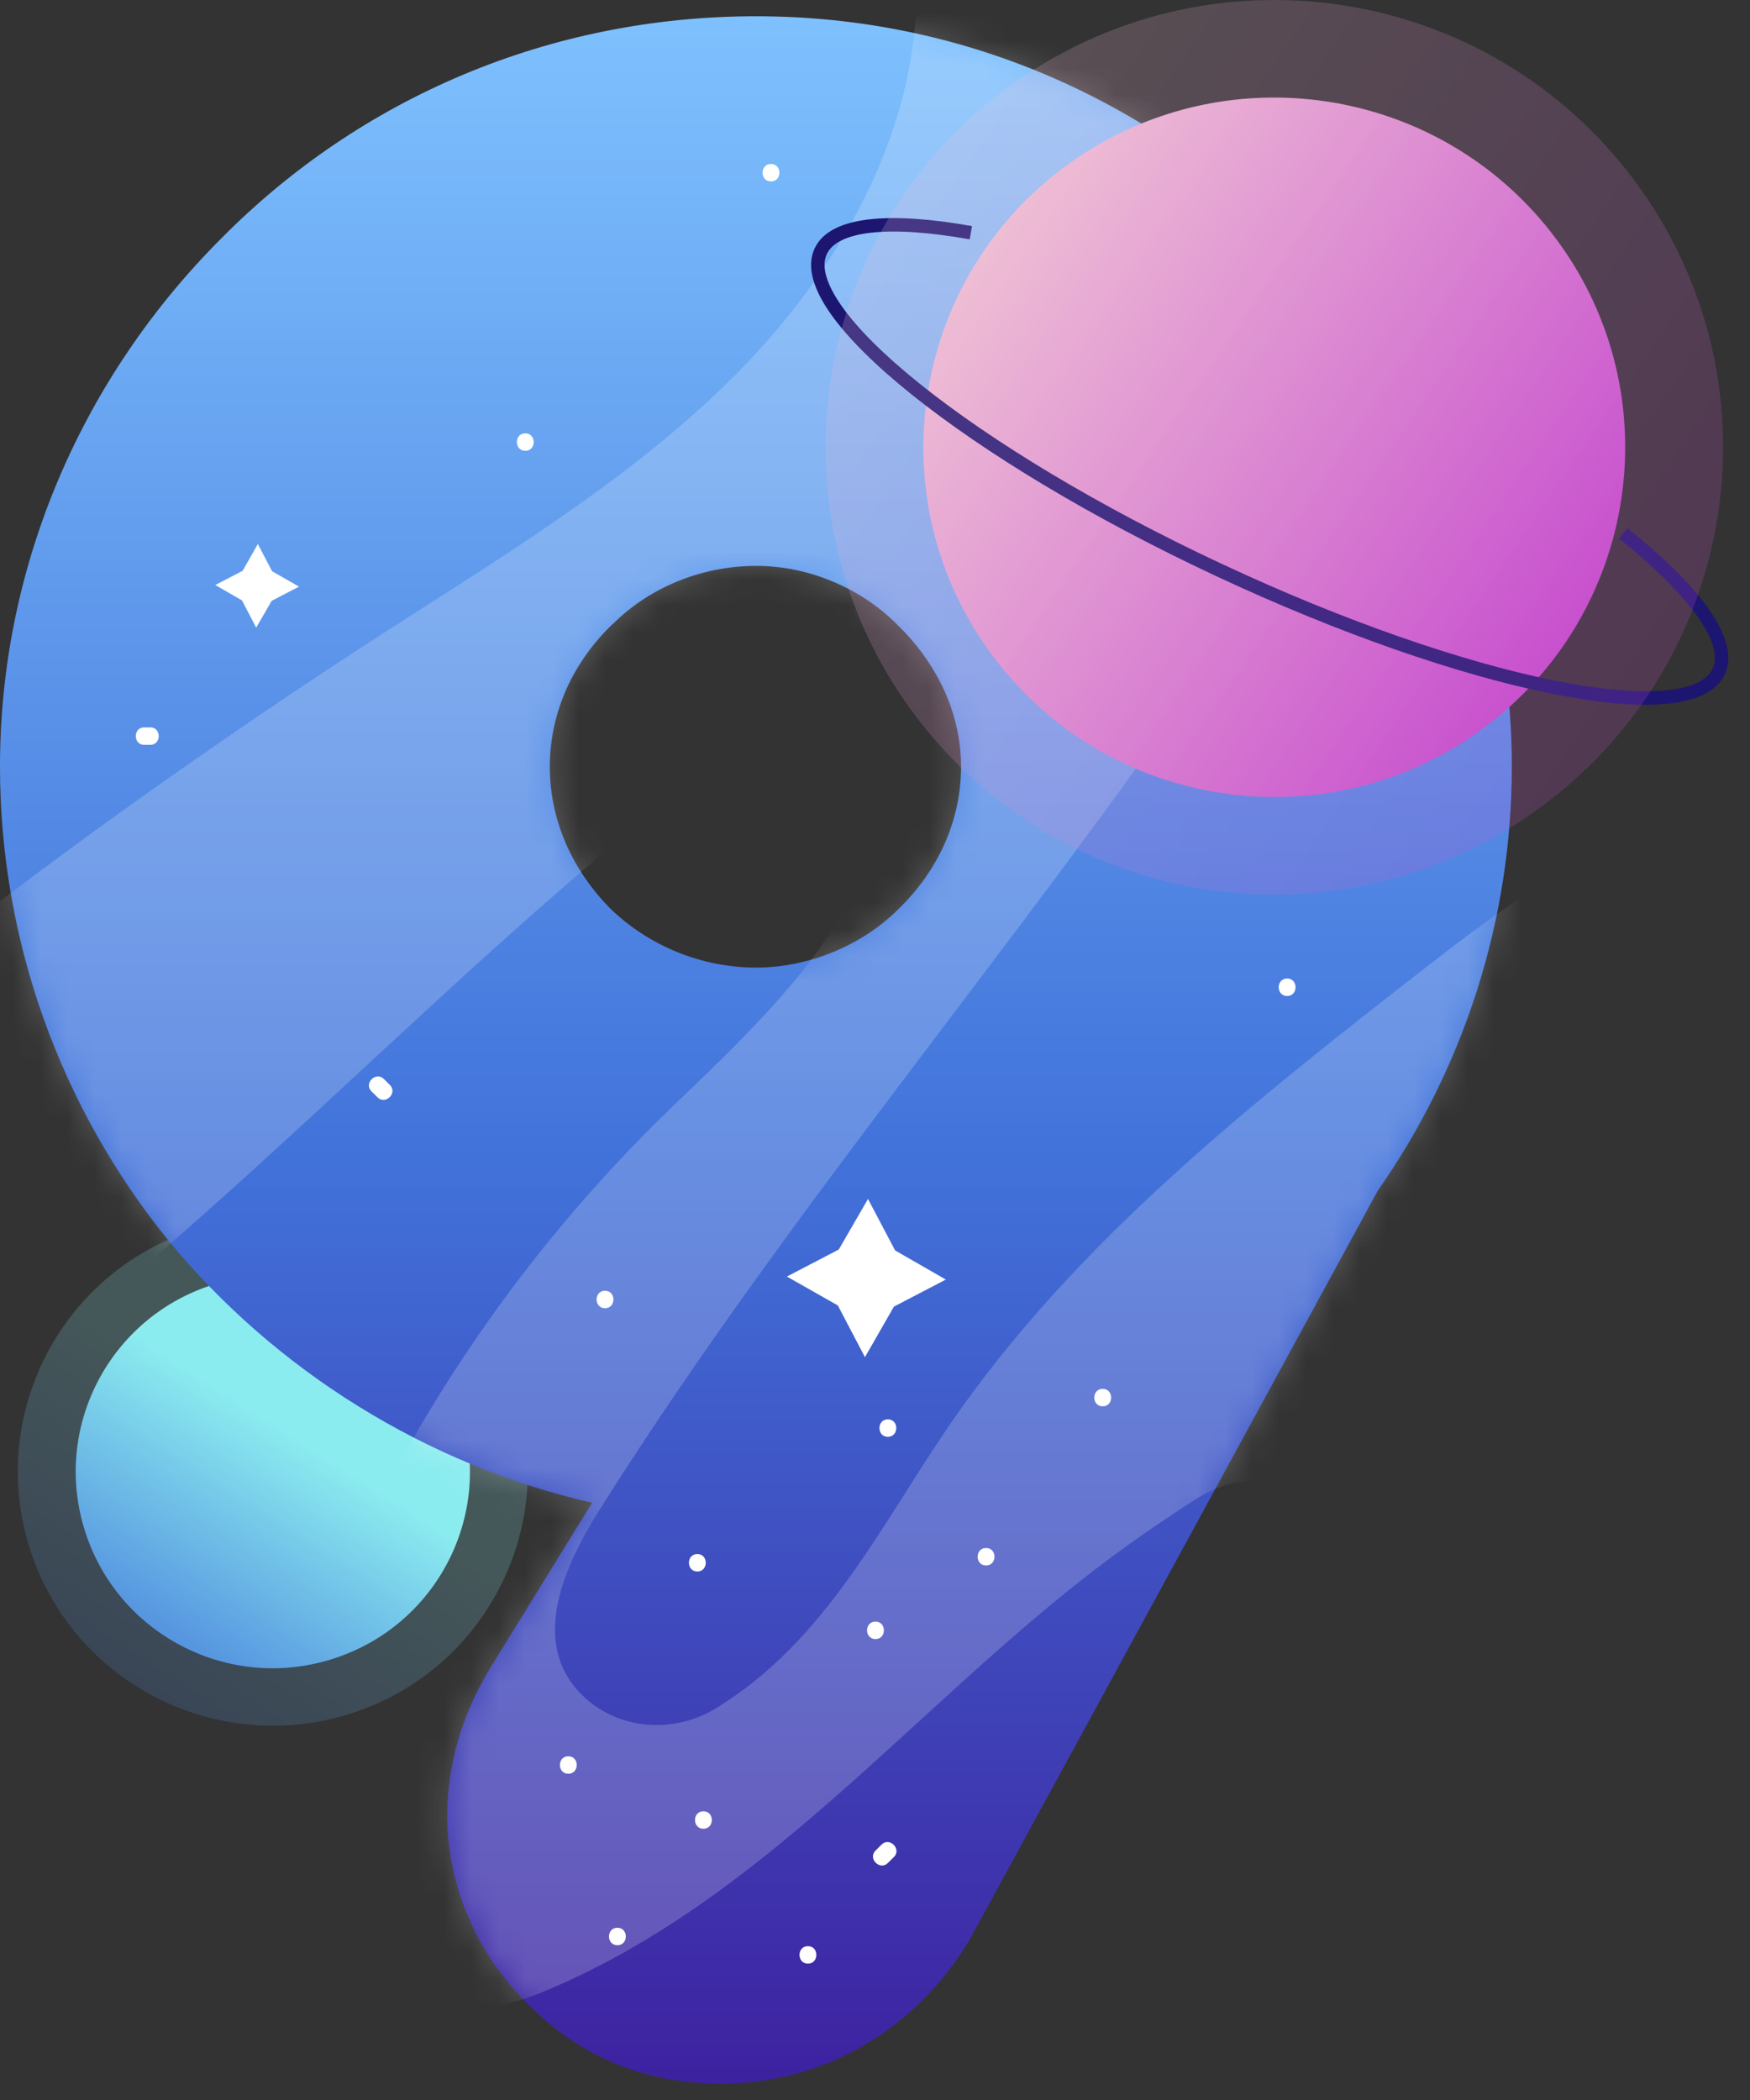 <svg width="65" height="78" viewBox="0 0 65 78" fill="none" xmlns="http://www.w3.org/2000/svg">
<rect x="0" y="0" width="65" height="78" fill="#333333" stroke="none"/>
<path fill-rule="evenodd" clip-rule="evenodd" d="M3.161 56.882C1.928 53.048 4.055 48.937 7.91 47.717C11.757 46.488 15.881 48.608 17.106 52.451C18.338 56.285 16.211 60.395 12.356 61.616C8.509 62.845 4.385 60.724 3.161 56.882Z" fill="url(#paint0_linear_453_2518)"/>
<g opacity="0.2">
<path fill-rule="evenodd" clip-rule="evenodd" d="M1.111 57.531C-0.478 52.564 2.266 47.25 7.25 45.666C12.234 44.083 17.565 46.817 19.154 51.785C20.743 56.752 18 62.066 13.015 63.65C8.031 65.233 2.7 62.499 1.111 57.531Z" fill="url(#paint1_linear_453_2518)"/>
</g>
<path d="M47.791 8.834C53.001 13.966 56.153 20.958 56.153 28.479C56.153 34.139 54.399 39.617 51.178 44.221L36.026 72.027C33.977 75.462 30.529 77.392 26.787 77.392C23.861 77.392 21.404 76.345 19.415 74.242C17.6 72.373 16.61 69.872 16.61 67.483C16.61 65.562 17.14 63.693 18.252 61.884L21.994 55.817C15.855 54.415 10.237 50.919 6.26 46.081C2.284 41.183 0 35.004 0 28.47C0 20.95 3.1 13.957 8.249 8.825C13.398 3.633 20.414 0.604 28.081 0.604C35.748 0.604 42.642 3.693 47.791 8.825V8.834ZM22.758 23.174C21.299 24.576 20.422 26.436 20.422 28.479C20.422 30.521 21.299 32.382 22.706 33.784C24.113 35.125 26.04 35.939 28.09 35.939C30.017 35.939 32.005 35.125 33.351 33.784C34.81 32.382 35.696 30.521 35.696 28.479C35.696 26.436 34.758 24.576 33.299 23.174C31.953 21.832 30.026 21.019 28.09 21.019C26.04 21.019 24.113 21.832 22.767 23.174H22.758Z" fill="url(#paint2_linear_453_2518)"/>
<path fill-rule="evenodd" clip-rule="evenodd" d="M43.45 26.489L44.448 27.06L43.432 27.588L42.859 28.583L42.33 27.57L41.331 26.999L42.355 26.471L42.92 25.476L43.45 26.489Z" fill="white"/>
<path fill-rule="evenodd" clip-rule="evenodd" d="M10.107 21.218L11.105 21.789L10.09 22.317L9.516 23.312L8.987 22.3L7.997 21.729L9.013 21.201L9.577 20.206L10.107 21.218Z" fill="white"/>
<path fill-rule="evenodd" clip-rule="evenodd" d="M33.247 46.445L35.131 47.527L33.203 48.531L32.127 50.409L31.119 48.488L29.227 47.415L31.154 46.411L32.24 44.533L33.247 46.445Z" fill="white"/>
<path d="M19.511 16.744C19.927 16.744 19.927 16.095 19.511 16.095C19.094 16.095 19.094 16.744 19.511 16.744Z" fill="white"/>
<path d="M37.311 17.428C37.727 17.428 37.727 16.779 37.311 16.779C36.894 16.779 36.894 17.428 37.311 17.428Z" fill="white"/>
<path d="M38.908 8.782C39.325 8.782 39.325 8.133 38.908 8.133C38.492 8.133 38.492 8.782 38.908 8.782Z" fill="white"/>
<path d="M5.357 27.666H5.583C6 27.666 6 27.017 5.583 27.017H5.357C4.94 27.017 4.94 27.666 5.357 27.666Z" fill="white"/>
<path d="M47.808 36.994C48.224 36.994 48.224 36.345 47.808 36.345C47.391 36.345 47.391 36.994 47.808 36.994Z" fill="white"/>
<path d="M51.916 23.572C52.333 23.572 52.333 22.923 51.916 22.923C51.499 22.923 51.499 23.572 51.916 23.572Z" fill="white"/>
<path d="M13.797 40.534C13.875 40.612 13.954 40.69 14.023 40.759C14.318 41.054 14.778 40.595 14.483 40.301C14.405 40.223 14.327 40.145 14.257 40.076C13.962 39.781 13.502 40.24 13.797 40.534Z" fill="white"/>
<path d="M32.518 60.88C32.934 60.88 32.934 60.231 32.518 60.231C32.101 60.231 32.101 60.88 32.518 60.88Z" fill="white"/>
<path d="M36.625 58.146C37.042 58.146 37.042 57.497 36.625 57.497C36.208 57.497 36.208 58.146 36.625 58.146Z" fill="white"/>
<path d="M32.977 53.368C33.394 53.368 33.394 52.719 32.977 52.719C32.561 52.719 32.561 53.368 32.977 53.368Z" fill="white"/>
<path d="M25.901 58.37C26.318 58.37 26.318 57.721 25.901 57.721C25.485 57.721 25.485 58.37 25.901 58.37Z" fill="white"/>
<path d="M26.127 67.925C26.544 67.925 26.544 67.276 26.127 67.276C25.71 67.276 25.71 67.925 26.127 67.925Z" fill="white"/>
<path d="M21.108 65.882C21.525 65.882 21.525 65.233 21.108 65.233C20.692 65.233 20.692 65.882 21.108 65.882Z" fill="white"/>
<path d="M22.932 72.251C23.349 72.251 23.349 71.602 22.932 71.602C22.515 71.602 22.515 72.251 22.932 72.251Z" fill="white"/>
<path d="M30.009 72.935C30.426 72.935 30.426 72.286 30.009 72.286C29.592 72.286 29.592 72.935 30.009 72.935Z" fill="white"/>
<path d="M32.978 69.197L33.204 68.972C33.499 68.678 33.039 68.219 32.744 68.513C32.666 68.591 32.587 68.669 32.518 68.738C32.223 69.032 32.683 69.491 32.978 69.197Z" fill="white"/>
<path d="M40.958 52.235C41.375 52.235 41.375 51.586 40.958 51.586C40.541 51.586 40.541 52.235 40.958 52.235Z" fill="white"/>
<path d="M22.472 48.591C22.889 48.591 22.889 47.942 22.472 47.942C22.055 47.942 22.055 48.591 22.472 48.591Z" fill="white"/>
<path d="M28.637 6.739C29.054 6.739 29.054 6.09 28.637 6.09C28.22 6.09 28.22 6.739 28.637 6.739Z" fill="white"/>
<mask id="mask0_453_2518" style="mask-type:luminance" maskUnits="userSpaceOnUse" x="0" y="0" width="57" height="78">
<path d="M47.791 8.834C53.001 13.966 56.153 20.958 56.153 28.479C56.153 34.139 54.399 39.617 51.178 44.221L36.026 72.027C33.977 75.462 30.529 77.392 26.787 77.392C23.861 77.392 21.404 76.345 19.415 74.242C17.6 72.373 16.61 69.872 16.61 67.483C16.61 65.562 17.14 63.693 18.252 61.884L21.994 55.817C15.855 54.415 10.237 50.919 6.26 46.081C2.284 41.183 0 35.004 0 28.47C0 20.95 3.1 13.957 8.249 8.825C13.398 3.633 20.414 0.604 28.081 0.604C35.748 0.604 42.642 3.693 47.791 8.825V8.834ZM22.758 23.174C21.299 24.576 20.422 26.436 20.422 28.479C20.422 30.521 21.299 32.382 22.706 33.784C24.113 35.125 26.04 35.939 28.09 35.939C30.017 35.939 32.005 35.125 33.351 33.784C34.81 32.382 35.696 30.521 35.696 28.479C35.696 26.436 34.758 24.576 33.299 23.174C31.953 21.832 30.026 21.019 28.09 21.019C26.04 21.019 24.113 21.832 22.767 23.174H22.758Z" fill="white"/>
</mask>
<g mask="url(#mask0_453_2518)">
<path opacity="0.2" d="M73.823 52.226C75.272 47.138 76.132 41.651 73.849 36.657C72.694 34.13 70.714 32.019 68.118 30.998C62.604 28.834 57.446 32.443 53.105 35.818C46.593 40.889 39.976 46.082 35.305 52.875C32.7 56.666 30.685 60.958 26.578 63.459C25.067 64.377 23.088 64.273 21.768 63.096C19.597 61.166 20.908 58.232 22.28 56.06C29.826 44.091 39.264 33.412 47.001 21.565C54.737 9.717 60.867 -3.818 60.59 -17.95C60.416 -26.708 57.438 -35.83 50.691 -41.455C47.669 -43.974 44.048 -45.67 40.393 -47.132C34.593 -49.443 28.436 -51.217 22.193 -50.966C10.662 -50.507 0.529 -43.307 -8.414 -36.176C-18.165 -28.405 -27.395 -20.001 -36.017 -11.001C-42.113 -4.64 -47.93 2.119 -51.951 9.942C-56.058 17.93 -58.194 27.198 -56.388 35.991C-55.875 38.483 -54.92 41.088 -52.801 42.516C-51.169 43.615 -49.085 43.823 -47.132 43.659C-39.438 43.027 -33.204 37.419 -27.604 32.114C-21.63 26.454 -15.664 20.794 -9.69 15.134C0.295 5.667 10.801 -4.112 24.017 -7.989C25.727 -8.491 27.568 -8.889 29.287 -8.388C32.509 -7.444 34.063 -3.671 34.046 -0.322C34.02 5.078 31.093 10.132 27.273 13.966C23.444 17.791 18.746 20.613 14.196 23.546C8.431 27.268 2.83 31.24 -2.579 35.446C-5.609 37.809 -8.622 40.275 -10.863 43.399C-12.782 46.082 -14.093 49.838 -11.549 52.486C-10.481 53.594 -8.97 54.156 -7.424 54.191C-4.073 54.277 -1.311 52.382 1.207 50.426C10.81 42.966 18.92 33.689 28.845 26.671C29.574 26.151 30.494 25.632 31.311 25.995C31.901 26.255 32.205 26.904 32.379 27.519C33.837 32.78 28.871 37.358 24.929 41.149C19.154 46.714 14.613 53.542 11.713 61.01C9.881 65.718 9.273 72.304 14.561 74.234C16.324 74.883 18.286 74.745 20.023 74.043C28.35 70.66 33.941 63.373 40.983 58.059C42.112 57.211 43.276 56.415 44.465 55.653C48.069 53.36 52.193 57.739 49.701 61.209C40.897 73.438 29.261 83.866 20.17 96.016C19.458 96.968 19.189 98.232 19.588 99.357C20.492 101.919 23.817 101.469 26.153 100.577C48.694 92.061 67.111 75.852 73.823 52.244V52.226Z" fill="white"/>
</g>
<path fill-rule="evenodd" clip-rule="evenodd" d="M55.067 27.069C49.276 31.326 41.114 30.097 36.842 24.325C32.57 18.553 33.803 10.418 39.594 6.16C45.386 1.902 53.548 3.131 57.82 8.903C62.092 14.676 60.859 22.811 55.067 27.069Z" fill="url(#paint3_linear_453_2518)"/>
<path d="M60.295 19.816C62.969 21.954 64.358 23.841 63.837 24.948C62.787 27.172 54.477 25.476 45.264 21.166C36.052 16.857 29.435 11.552 30.486 9.328C30.972 8.289 33.047 8.107 36.06 8.644" stroke="#1D1670" stroke-width="0.5" stroke-miterlimit="10"/>
<g opacity="0.2">
<path fill-rule="evenodd" clip-rule="evenodd" d="M57.221 29.985C49.814 35.428 39.377 33.862 33.916 26.471C28.454 19.089 30.026 8.687 37.441 3.243C44.848 -2.2 55.285 -0.634 60.746 6.757C66.208 14.139 64.636 24.541 57.221 29.985Z" fill="url(#paint4_linear_453_2518)"/>
</g>
<defs>
<linearGradient id="paint0_linear_453_2518" x1="4.619" y1="63.277" x2="12.293" y2="51.208" gradientUnits="userSpaceOnUse">
<stop stop-color="#4172DA"/>
<stop offset="0.82" stop-color="#8BECEF"/>
</linearGradient>
<linearGradient id="paint1_linear_453_2518" x1="2.995" y1="65.805" x2="12.934" y2="50.188" gradientUnits="userSpaceOnUse">
<stop stop-color="#4172DA"/>
<stop offset="0.82" stop-color="#8BECEF"/>
</linearGradient>
<linearGradient id="paint2_linear_453_2518" x1="28.081" y1="90.599" x2="28.081" y2="-6.363" gradientUnits="userSpaceOnUse">
<stop stop-color="#3C0289"/>
<stop offset="0.49" stop-color="#4172DA"/>
<stop offset="0.94" stop-color="#80C3FF"/>
</linearGradient>
<linearGradient id="paint3_linear_453_2518" x1="36.552" y1="9.31" x2="58.053" y2="23.998" gradientUnits="userSpaceOnUse">
<stop stop-color="#EFC0D5"/>
<stop offset="1" stop-color="#C74ECE"/>
</linearGradient>
<linearGradient id="paint4_linear_453_2518" x1="33.545" y1="7.269" x2="61.048" y2="26.057" gradientUnits="userSpaceOnUse">
<stop stop-color="#EFC0D5"/>
<stop offset="1" stop-color="#C74ECE"/>
</linearGradient>
</defs>
</svg>

